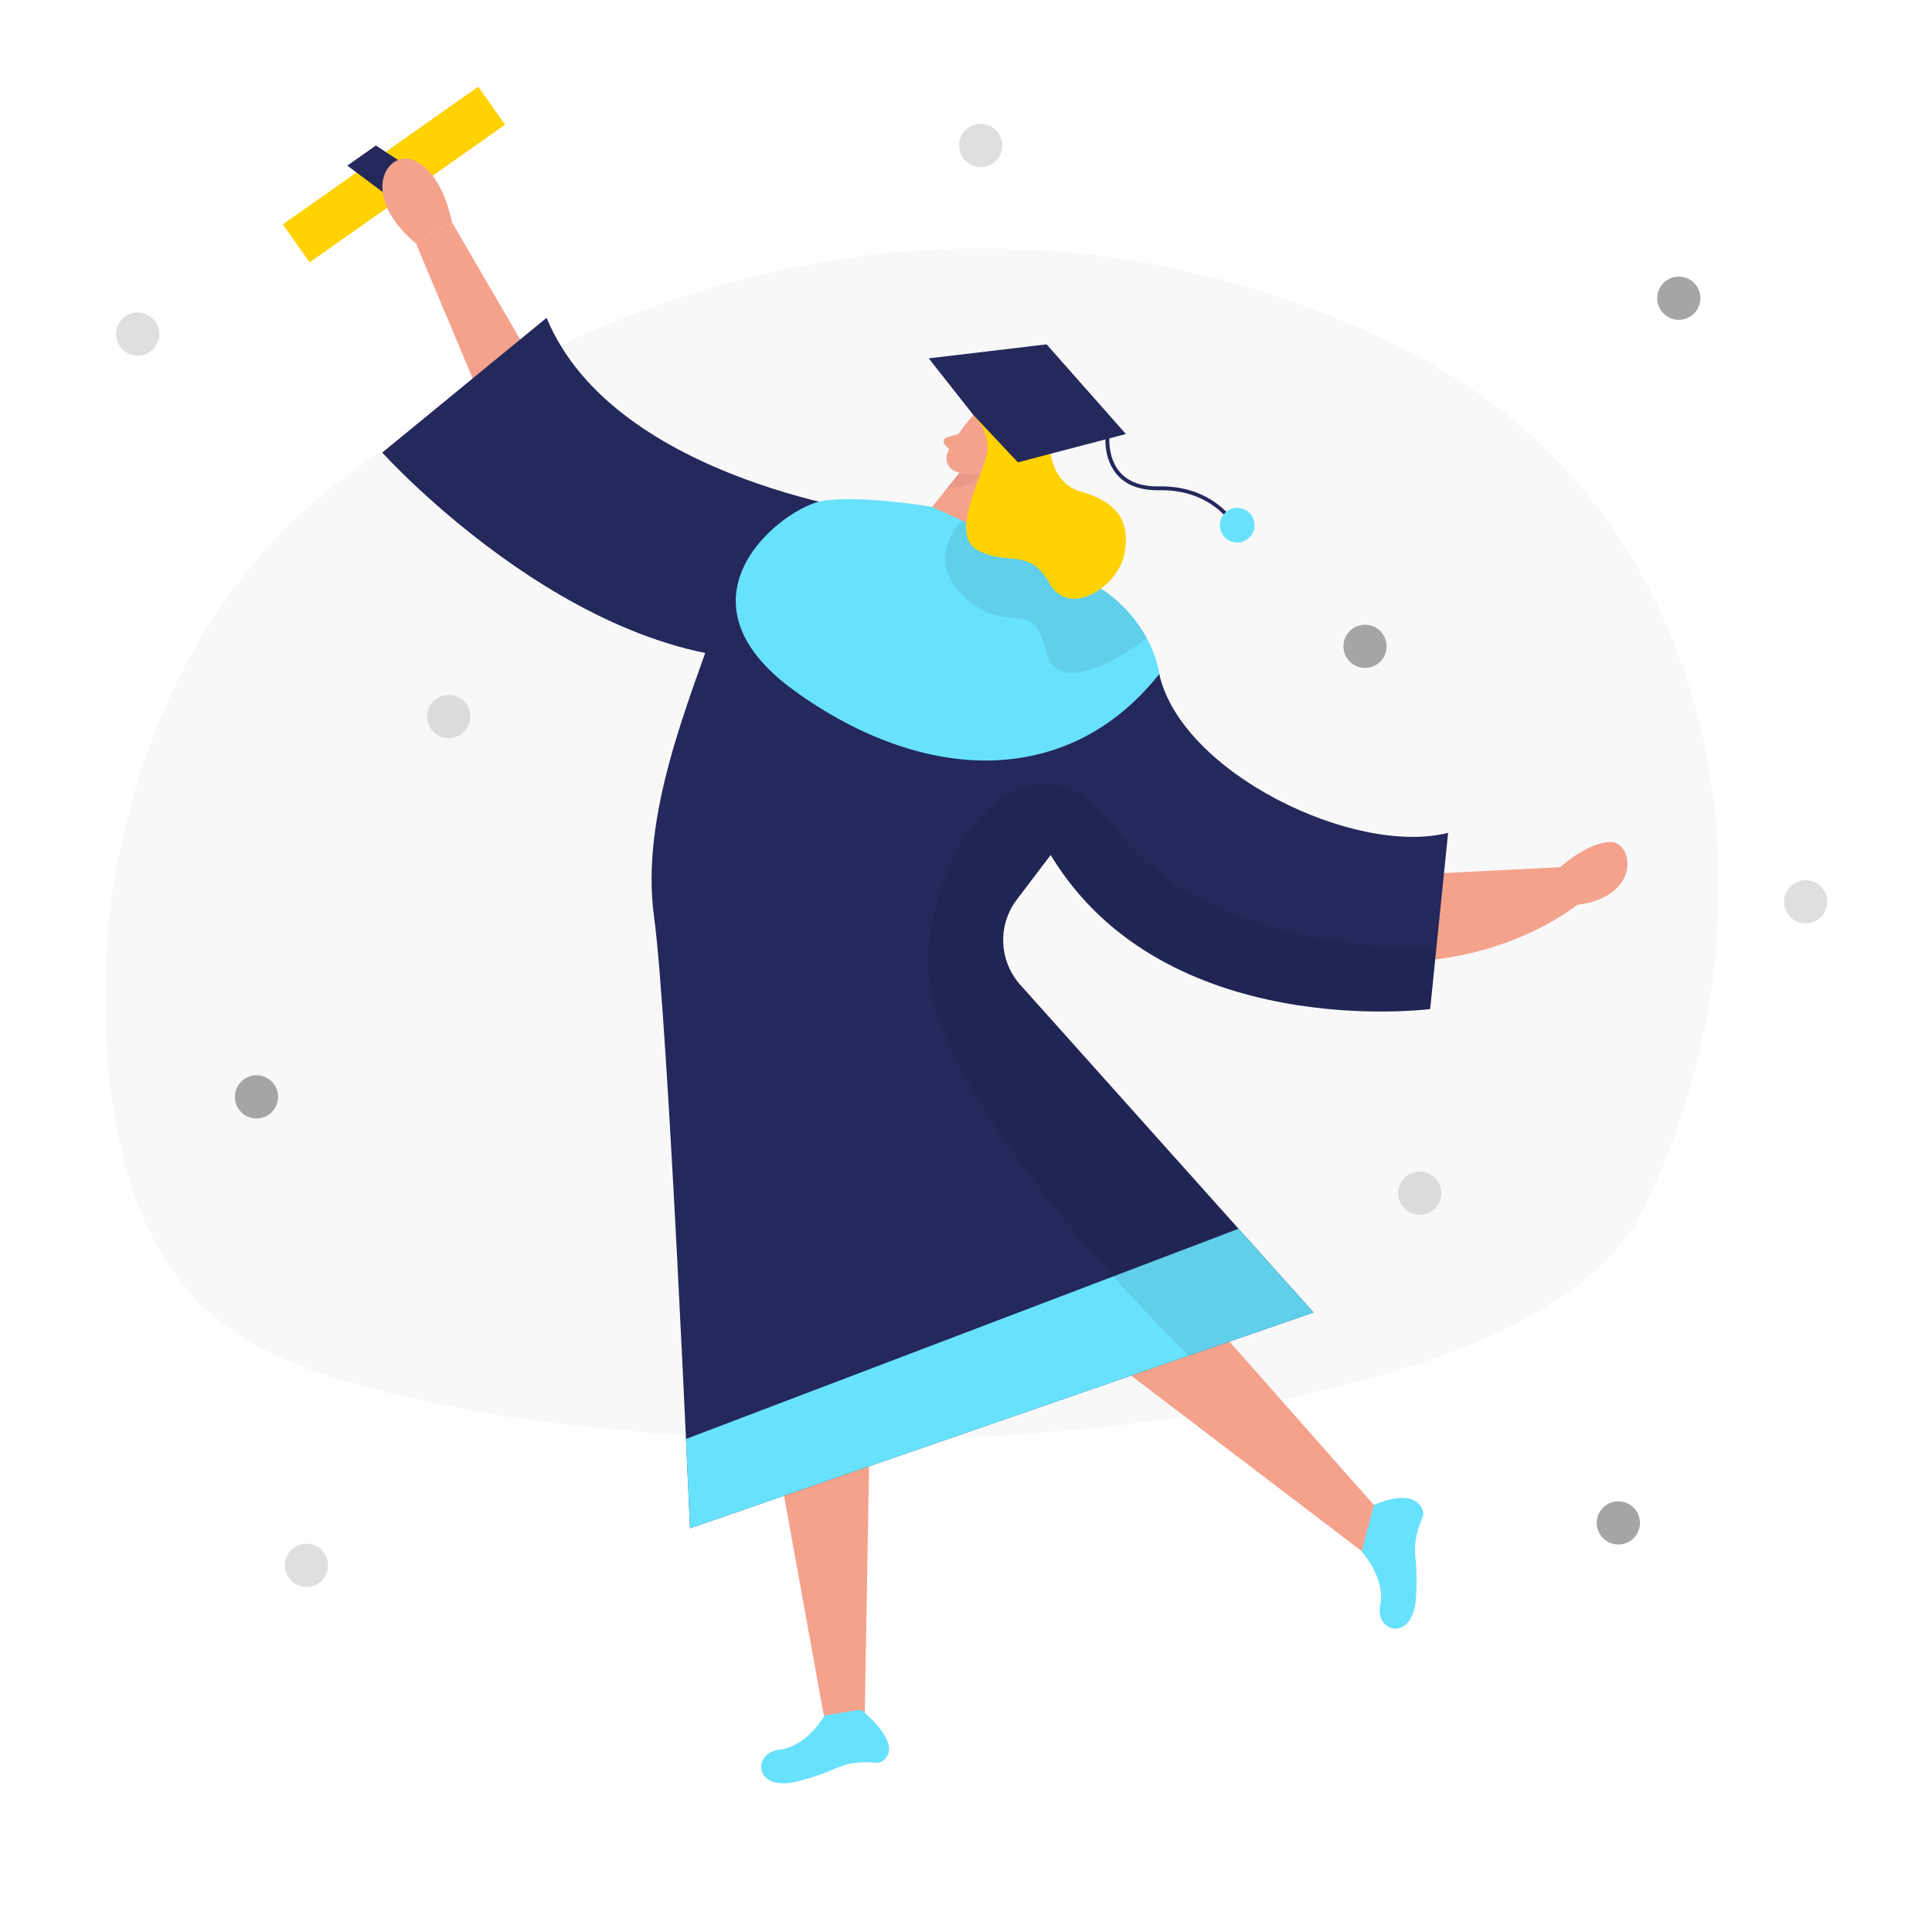 <svg id="_0097_graduation" xmlns="http://www.w3.org/2000/svg" viewBox="0 0 500 500" class="show_show__wrapper__graphic__5Waiy">
    <defs>
        <style>
            .cls-1{fill:#f4a28c}.cls-2{fill:#a5a5a5}.cls-6,.cls-7{fill:none}.cls-6{opacity:.08}.cls-7{opacity:.36}.cls-10{fill:#24285b}.cls-11{fill:#000001}.cls-12{fill:#ffd200}.cls-13{fill:#68e1fd}
        </style>
    </defs>
    <g id="bg">
        <g style="opacity:.3;fill:none">
            <path d="M85.57 126.4c-38.76 30.36-61.73 86.09-58.08 144.27 1.87 29.75 10.34 58.63 33.18 74.13 61.21 41.51 327.96 41.22 364.31-31.35 37.45-74.75 24.58-178.82-60.56-222.54C290.61 53 185.66 48 85.56 126.4Z" style="fill:#e6e6e6"/>
        </g>
        <ellipse class="cls-11" cx="251.84" cy="453.27" rx="174.11" ry="24.3" style="fill:none;opacity:.03"/>
        <circle class="cls-2" cx="434.47" cy="77.18" r="5.59"/>
        <circle class="cls-2" cx="353.27" cy="167.27" r="5.59"/>
        <g class="cls-7">
            <circle class="cls-2" cx="367.43" cy="308.81" r="5.59"/>
        </g>
        <circle class="cls-2" cx="66.38" cy="283.87" r="5.59"/>
        <circle class="cls-2" cx="418.83" cy="394.13" r="5.59"/>
        <g class="cls-7">
            <circle class="cls-2" cx="35.65" cy="86.45" r="5.59"/>
        </g>
        <g class="cls-7">
            <circle class="cls-2" cx="253.8" cy="37.66" r="5.59"/>
        </g>
        <g class="cls-7">
            <circle class="cls-2" cx="116.14" cy="185.44" r="5.59"/>
        </g>
        <g class="cls-7">
            <circle class="cls-2" cx="79.32" cy="405.11" r="5.59"/>
        </g>
        <g class="cls-7">
            <circle class="cls-2" cx="467.3" cy="233.4" r="5.59"/>
        </g>
    </g>
    <g id="student">
        <path class="cls-1" d="m360.95 226.6 42.83-2.17s7.08-6.51 13.04-6.51 8.13 14.1-8.68 16.27c0 0-24.94 20.6-63.44 13.01-38.5-7.59-30.96-28.19 16.24-20.6ZM186.66 297.45l26.94 148.73 10.14.89 2.53-146.17-39.61-3.45zM232.59 310.24l120.28 91.54 8.08-6.19-96.81-109.54-31.55 24.19zM134.65 87.9l-17.7-30.39-9.28 5.51 20.05 47.8 15.55-9.43-8.62-13.49z"/>
        <path class="cls-10" d="M264.04 254.87c-5.54-6.19-5.91-15.44-.89-22.06l8.76-11.54c29.48 48.81 98.21 39.87 98.21 39.87l4.65-45.61c-24.05 6.15-69.04-15.46-74.76-41.12-5.72-25.66-47.42-33.1-47.42-33.1l-14.05-8.13c-30.7-10.03-45.79 5.87-53.02 27.21s-19.87 50.5-16.25 76.88c3.62 26.37 9.31 158.25 9.31 158.25l161.35-55.85-75.88-84.8Z"/>
        <path class="cls-13" d="M213.4 443.96s-4.45 8.02-11.68 8.84c-7.23.82-6.63 11.13 4.74 8.2 4.34-1.12 7.76-2.4 10.33-3.55 3.07-1.38 6.44-1.57 9.78-1.24 1.04.1 2.15-.31 3.07-1.85 2.65-4.38-6.83-11.93-6.83-11.93l-9.41 1.53ZM352.4 401.58s6.25 6.71 4.8 13.84c-1.46 7.13 8.53 9.74 9.26-1.97.28-4.47.12-8.12-.19-10.93-.36-3.34.49-6.61 1.84-9.69.42-.96.36-2.14-.81-3.49-3.35-3.87-11.72.16-11.72.16l-3.19 12.08Z"/>
        <path class="cls-10" d="M230.17 133.39s-71.03-8.37-88.72-51.14l-42.52 34.88s54.3 60.23 109.38 52.96l21.86-36.69Z"/>
        <path class="cls-1" d="M251.91 107.4s-4.8 5.32-6.7 9.83c-.77 1.83.1 3.97 1.94 4.72 2.29.93 5.65 1.51 8.56-1.02l5.48-3.7s3.35-2.44 1.88-7.19c-1.47-4.75-8.41-6.02-11.17-2.63Z"/>
        <path class="cls-1" d="m259.09 117.89-6.49 23.43-13.76-7.13 10.92-13.68 9.33-2.62z"/>
        <path class="cls-13" d="M241.25 131.18s-18.2-3.12-28.28-1.57c-10.08 1.55-40.92 25.06-7.18 49.3s70.93 24.96 94.23-4.49c0 0-1.72-15.49-18.79-24.21-17.07-8.73-39.98-19.03-39.98-19.03Z"/>
        <g class="cls-6">
            <path class="cls-11" d="M248.97 134.7s-10.45 10.33 1.08 20.25c11.53 9.93 17.13-.93 20.67 13.55 3.53 14.48 26.06-3.38 26.06-3.38s-5.28-9.2-11.87-12.78l-35.94-17.64Z"/>
        </g>
        <path class="cls-1" d="M254.28 116.88s1.71-2.17 3.23-.75c1.53 1.42-.92 4.57-3.39 3.17l.16-2.42Z"/>
        <path class="cls-12" d="M251.91 107.4s3.58 3.35 3.69 8.44-10.46 22.22-2.7 26.48c7.76 4.27 13.38-.78 18.62 8.53 5.24 9.31 17.65.97 19.39-7.18 1.75-8.15-1.16-13.58-11.25-16.48-10.08-2.91-7.95-17.07-7.95-17.07l-19.8-2.73Z"/>
        <path class="cls-1" d="m248.3 112.2-3.26 1c-.8.25-1.08 1.25-.51 1.87l1.87 2.06 1.89-4.93Z"/>
        <g style="opacity:.31;fill:none">
            <path d="M248.34 122.36s1.5.73 5.46.27c0 0-2.37 4.04-8.71 3.72l3.24-3.99Z" style="fill:#ce8172"/>
        </g>
        <path class="cls-10" d="m240.35 92.74 30.51-3.62 20.52 23.21-27.94 7.32-11.53-12.25-11.56-14.66z"/>
        <path class="cls-10" d="M320.07 137.68c-.05-.11-5.19-11.08-20.05-10.81-4.81.08-8.47-1.24-10.86-3.94-3.84-4.32-3.03-10.54-3-10.8l.99.14c0 .06-.77 6.04 2.76 10.01 2.19 2.47 5.58 3.67 10.09 3.6 15.47-.27 20.93 11.28 20.98 11.39l-.91.41Z"/>
        <circle class="cls-13" cx="320.19" cy="135.92" r="4.48"/>
        <path class="cls-12" transform="rotate(-35.17 101.954 45.16)" d="M71.02 39.15h61.86v12.03H71.02z"/>
        <path class="cls-10" d="m97.28 37.66 16.05 10.52-8.4 5.92-15.04-11.24 7.39-5.2z"/>
        <path class="cls-13" d="m177.53 372.41 143-54.41 19.39 21.68-161.35 55.85-1.04-23.12z"/>
        <g class="cls-6">
            <path class="cls-11" d="M307.7 350.83s-72.16-69.33-67.35-106.18c4.8-36.85 26.91-47.71 39.71-38.79 12.8 8.92 17.98 37.1 91.61 40.08l-1.55 15.21s-67.69 8.84-98.21-39.87l-8.76 11.54s-8.41 10.43.89 22.06l75.88 84.8-32.22 11.15Z"/>
        </g>
        <path class="cls-1" d="M116.95 57.51s-2.01-12.03-9.28-15.79-15.29 8.52 0 21.31l9.28-5.51Z"/>
    </g>
</svg>
